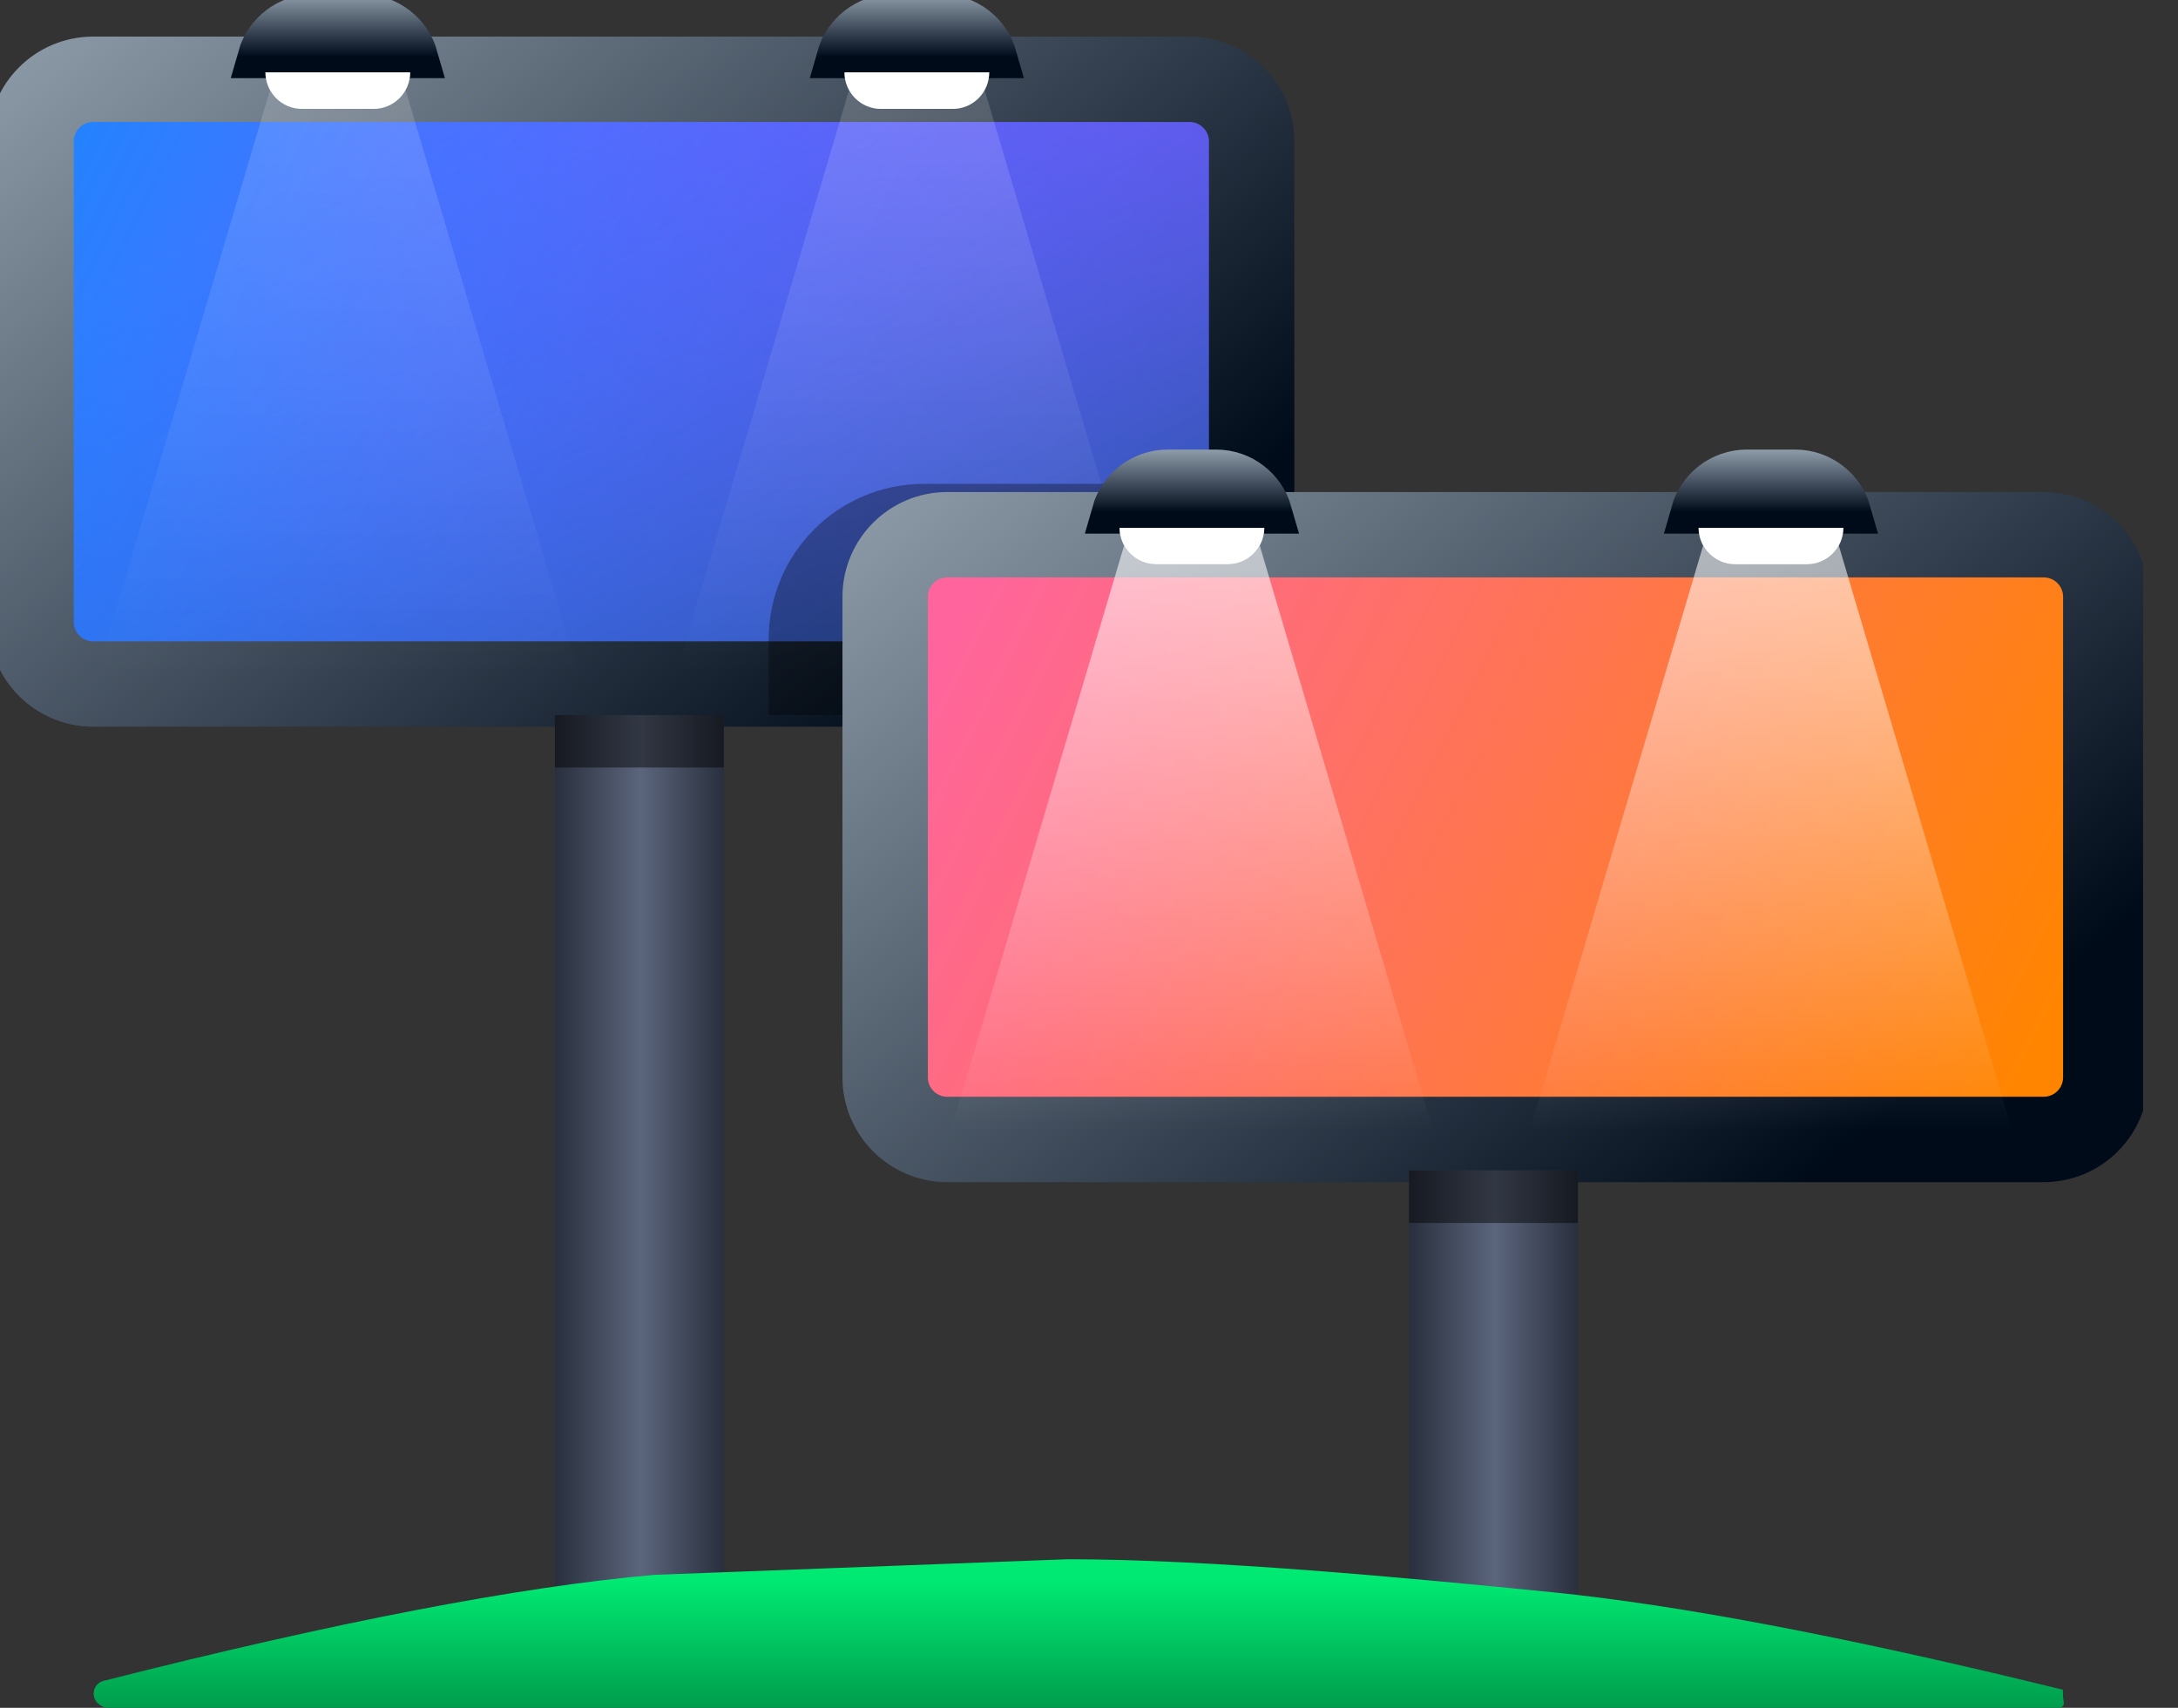 <svg width="51" height="40" viewBox="0 0 51 40" fill="none" xmlns="http://www.w3.org/2000/svg">
<rect x="0" y="0" width="51" height="40" fill="#333333" stroke="none"/>
<g clip-path="url(#clip0)">
<path d="M2.182 1.13H27.854C29.059 1.13 30.036 2.107 30.036 3.312V14.567C30.036 15.772 29.059 16.749 27.854 16.749H2.182C0.977 16.749 0 15.772 0 14.567V3.312C0 2.107 0.977 1.13 2.182 1.13Z" fill="url(#paint0_linear)"/>
<path fill-rule="evenodd" clip-rule="evenodd" d="M2.182 1.857C1.378 1.857 0.727 2.509 0.727 3.312V14.567C0.727 15.37 1.378 16.021 2.182 16.021H27.854C28.657 16.021 29.309 15.37 29.309 14.567V3.312C29.309 2.509 28.657 1.857 27.854 1.857H2.182Z" fill="url(#paint1_linear)" stroke="url(#paint2_linear)" stroke-width="2"/>
<path opacity="0.148" fill-rule="evenodd" clip-rule="evenodd" d="M6.78 0.565H9.04L13.559 15.819H2.26L6.78 0.565Z" fill="url(#paint3_linear)"/>
<path opacity="0.148" fill-rule="evenodd" clip-rule="evenodd" d="M20.339 0.565H22.599L27.119 15.819H15.819L20.339 0.565Z" fill="url(#paint4_linear)"/>
<path opacity="0.33" fill-rule="evenodd" clip-rule="evenodd" d="M21.636 11.333H30V16.749H18V14.97C18 12.961 19.628 11.333 21.636 11.333Z" fill="black"/>
<path fill-rule="evenodd" clip-rule="evenodd" d="M6.064 1.331H9.756C9.597 0.773 9.084 0.364 8.475 0.364H7.345C6.735 0.364 6.222 0.773 6.064 1.331Z" fill="url(#paint5_linear)" stroke="url(#paint6_linear)"/>
<path d="M8.75 2.55L7.069 2.55C6.597 2.55 6.215 2.167 6.215 1.695L9.605 1.695C9.605 2.167 9.222 2.55 8.75 2.55Z" fill="url(#paint7_linear)"/>
<path d="M8.75 2.55L7.069 2.55C6.597 2.55 6.215 2.167 6.215 1.695L9.605 1.695C9.605 2.167 9.222 2.55 8.75 2.55Z" fill="white"/>
<path fill-rule="evenodd" clip-rule="evenodd" d="M19.623 1.331H23.315C23.157 0.773 22.643 0.364 22.034 0.364H20.904C20.295 0.364 19.781 0.773 19.623 1.331Z" fill="url(#paint8_linear)" stroke="url(#paint9_linear)"/>
<path d="M22.309 2.55L20.629 2.55C20.157 2.55 19.774 2.167 19.774 1.695L23.164 1.695C23.164 2.167 22.781 2.55 22.309 2.55Z" fill="url(#paint10_linear)"/>
<path d="M22.309 2.55L20.629 2.55C20.157 2.55 19.774 2.167 19.774 1.695L23.164 1.695C23.164 2.167 22.781 2.55 22.309 2.55Z" fill="white"/>
<path fill-rule="evenodd" clip-rule="evenodd" d="M12.994 16.749H16.949V39.616H12.994V16.749Z" fill="url(#paint11_linear)"/>
<path opacity="0.454" fill-rule="evenodd" clip-rule="evenodd" d="M12.994 16.749H16.949V17.977H12.994V16.749Z" fill="black"/>
<path d="M22.182 12.524C21.378 12.524 20.727 13.175 20.727 13.978V25.233C20.727 26.037 21.378 26.688 22.182 26.688H47.854C48.657 26.688 49.309 26.037 49.309 25.233V13.978C49.309 13.175 48.657 12.524 47.854 12.524H22.182Z" fill="url(#paint12_linear)" stroke="url(#paint13_linear)" stroke-width="2"/>
<path opacity="0.571" fill-rule="evenodd" clip-rule="evenodd" d="M26.78 11.232H29.04L33.559 26.486H22.26L26.78 11.232Z" fill="url(#paint14_linear)"/>
<path opacity="0.571" fill-rule="evenodd" clip-rule="evenodd" d="M40.339 11.232H42.599L47.119 26.486H35.819L40.339 11.232Z" fill="url(#paint15_linear)"/>
<path fill-rule="evenodd" clip-rule="evenodd" d="M26.064 11.998H29.756C29.597 11.439 29.084 11.03 28.475 11.03H27.345C26.735 11.03 26.222 11.439 26.064 11.998Z" fill="url(#paint16_linear)" stroke="url(#paint17_linear)"/>
<path d="M28.75 13.216H27.069C26.597 13.216 26.215 12.834 26.215 12.362H29.605C29.605 12.834 29.222 13.216 28.75 13.216Z" fill="url(#paint18_linear)"/>
<path d="M28.75 13.216H27.069C26.597 13.216 26.215 12.834 26.215 12.362H29.605C29.605 12.834 29.222 13.216 28.75 13.216Z" fill="white"/>
<path fill-rule="evenodd" clip-rule="evenodd" d="M39.623 11.998H43.315C43.157 11.439 42.643 11.03 42.034 11.03H40.904C40.295 11.03 39.781 11.439 39.623 11.998Z" fill="url(#paint19_linear)" stroke="url(#paint20_linear)"/>
<path d="M42.309 13.216H40.629C40.157 13.216 39.774 12.834 39.774 12.362H43.164C43.164 12.834 42.781 13.216 42.309 13.216Z" fill="url(#paint21_linear)"/>
<path d="M42.309 13.216H40.629C40.157 13.216 39.774 12.834 39.774 12.362H43.164C43.164 12.834 42.781 13.216 42.309 13.216Z" fill="white"/>
<path fill-rule="evenodd" clip-rule="evenodd" d="M32.994 27.415H36.949V39.616H32.994V27.415Z" fill="url(#paint22_linear)"/>
<path opacity="0.454" fill-rule="evenodd" clip-rule="evenodd" d="M32.994 27.415H36.949V28.644H32.994V27.415Z" fill="black"/>
<path fill-rule="evenodd" clip-rule="evenodd" d="M25 36.52C28.347 36.52 33 36.958 36.346 37.293C39.338 37.593 43.324 38.353 48.303 39.576C48.302 39.815 48.335 39.869 48.322 39.923C48.311 39.968 48.27 40 48.224 40H2.5C2.33 39.974 2.193 39.836 2.193 39.667C2.193 39.526 2.288 39.403 2.424 39.369C7.87 37.988 12.173 37.16 15.333 36.885" fill="url(#paint23_linear)"/>
</g>
<defs>
<linearGradient id="paint0_linear" x1="30.036" y1="11.051" x2="4.664" y2="-2.142" gradientUnits="userSpaceOnUse">
<stop stop-color="#B341FF"/>
<stop offset="1" stop-color="#2582FF"/>
</linearGradient>
<linearGradient id="paint1_linear" x1="26.23" y1="17.201" x2="16.781" y2="-0.816" gradientUnits="userSpaceOnUse">
<stop stop-color="#205193"/>
<stop offset="1" stop-color="#0383FF" stop-opacity="0"/>
</linearGradient>
<linearGradient id="paint2_linear" x1="28.564" y1="11.914" x2="11.314" y2="-9.476" gradientUnits="userSpaceOnUse">
<stop stop-color="#000B1A"/>
<stop offset="1" stop-color="#93A1AF"/>
</linearGradient>
<linearGradient id="paint3_linear" x1="7.91" y1="2.683" x2="7.91" y2="15.819" gradientUnits="userSpaceOnUse">
<stop stop-color="white"/>
<stop offset="1" stop-color="white" stop-opacity="0"/>
</linearGradient>
<linearGradient id="paint4_linear" x1="21.469" y1="2.683" x2="21.469" y2="15.819" gradientUnits="userSpaceOnUse">
<stop stop-color="white"/>
<stop offset="1" stop-color="white" stop-opacity="0"/>
</linearGradient>
<linearGradient id="paint5_linear" x1="6.691" y1="1.331" x2="6.691" y2="0.364" gradientUnits="userSpaceOnUse">
<stop stop-color="#3D536E"/>
<stop offset="1" stop-color="#93A1AF"/>
</linearGradient>
<linearGradient id="paint6_linear" x1="6.789" y1="1.331" x2="6.789" y2="-0.181" gradientUnits="userSpaceOnUse">
<stop stop-color="#000B1A"/>
<stop offset="1" stop-color="#93A1AF"/>
</linearGradient>
<linearGradient id="paint7_linear" x1="9.029" y1="1.695" x2="9.029" y2="2.55" gradientUnits="userSpaceOnUse">
<stop stop-color="#3D536E"/>
<stop offset="1" stop-color="#93A1AF"/>
</linearGradient>
<linearGradient id="paint8_linear" x1="20.25" y1="1.331" x2="20.25" y2="0.364" gradientUnits="userSpaceOnUse">
<stop stop-color="#3D536E"/>
<stop offset="1" stop-color="#93A1AF"/>
</linearGradient>
<linearGradient id="paint9_linear" x1="20.348" y1="1.331" x2="20.348" y2="-0.181" gradientUnits="userSpaceOnUse">
<stop stop-color="#000B1A"/>
<stop offset="1" stop-color="#93A1AF"/>
</linearGradient>
<linearGradient id="paint10_linear" x1="22.588" y1="1.695" x2="22.588" y2="2.55" gradientUnits="userSpaceOnUse">
<stop stop-color="#3D536E"/>
<stop offset="1" stop-color="#93A1AF"/>
</linearGradient>
<linearGradient id="paint11_linear" x1="16.949" y1="29.411" x2="12.994" y2="29.411" gradientUnits="userSpaceOnUse">
<stop stop-color="#292F3D"/>
<stop offset="0.492" stop-color="#5B657C"/>
<stop offset="1" stop-color="#292F3D"/>
</linearGradient>
<linearGradient id="paint12_linear" x1="20.727" y1="18.076" x2="45.124" y2="30.048" gradientUnits="userSpaceOnUse">
<stop stop-color="#FF659C"/>
<stop offset="1" stop-color="#FF8500"/>
</linearGradient>
<linearGradient id="paint13_linear" x1="48.564" y1="22.581" x2="31.314" y2="1.191" gradientUnits="userSpaceOnUse">
<stop stop-color="#000B1A"/>
<stop offset="1" stop-color="#93A1AF"/>
</linearGradient>
<linearGradient id="paint14_linear" x1="27.91" y1="13.349" x2="27.91" y2="26.486" gradientUnits="userSpaceOnUse">
<stop stop-color="white"/>
<stop offset="1" stop-color="white" stop-opacity="0"/>
</linearGradient>
<linearGradient id="paint15_linear" x1="41.469" y1="13.349" x2="41.469" y2="26.486" gradientUnits="userSpaceOnUse">
<stop stop-color="white"/>
<stop offset="1" stop-color="white" stop-opacity="0"/>
</linearGradient>
<linearGradient id="paint16_linear" x1="26.691" y1="11.998" x2="26.691" y2="11.03" gradientUnits="userSpaceOnUse">
<stop stop-color="#3D536E"/>
<stop offset="1" stop-color="#93A1AF"/>
</linearGradient>
<linearGradient id="paint17_linear" x1="26.789" y1="11.998" x2="26.789" y2="10.486" gradientUnits="userSpaceOnUse">
<stop stop-color="#000B1A"/>
<stop offset="1" stop-color="#93A1AF"/>
</linearGradient>
<linearGradient id="paint18_linear" x1="29.029" y1="12.362" x2="29.029" y2="13.216" gradientUnits="userSpaceOnUse">
<stop stop-color="#3D536E"/>
<stop offset="1" stop-color="#93A1AF"/>
</linearGradient>
<linearGradient id="paint19_linear" x1="40.25" y1="11.998" x2="40.25" y2="11.03" gradientUnits="userSpaceOnUse">
<stop stop-color="#3D536E"/>
<stop offset="1" stop-color="#93A1AF"/>
</linearGradient>
<linearGradient id="paint20_linear" x1="40.348" y1="11.998" x2="40.348" y2="10.486" gradientUnits="userSpaceOnUse">
<stop stop-color="#000B1A"/>
<stop offset="1" stop-color="#93A1AF"/>
</linearGradient>
<linearGradient id="paint21_linear" x1="42.588" y1="12.362" x2="42.588" y2="13.216" gradientUnits="userSpaceOnUse">
<stop stop-color="#3D536E"/>
<stop offset="1" stop-color="#93A1AF"/>
</linearGradient>
<linearGradient id="paint22_linear" x1="36.949" y1="34.171" x2="32.994" y2="34.171" gradientUnits="userSpaceOnUse">
<stop stop-color="#292F3D"/>
<stop offset="0.492" stop-color="#5B657C"/>
<stop offset="1" stop-color="#292F3D"/>
</linearGradient>
<linearGradient id="paint23_linear" x1="25.259" y1="37" x2="25.259" y2="40" gradientUnits="userSpaceOnUse">
<stop stop-color="#00EA73"/>
<stop offset="1" stop-color="#009D4D"/>
</linearGradient>
<clipPath id="clip0">
<rect width="50.182" height="40" fill="white"/>
</clipPath>
</defs>
</svg>
